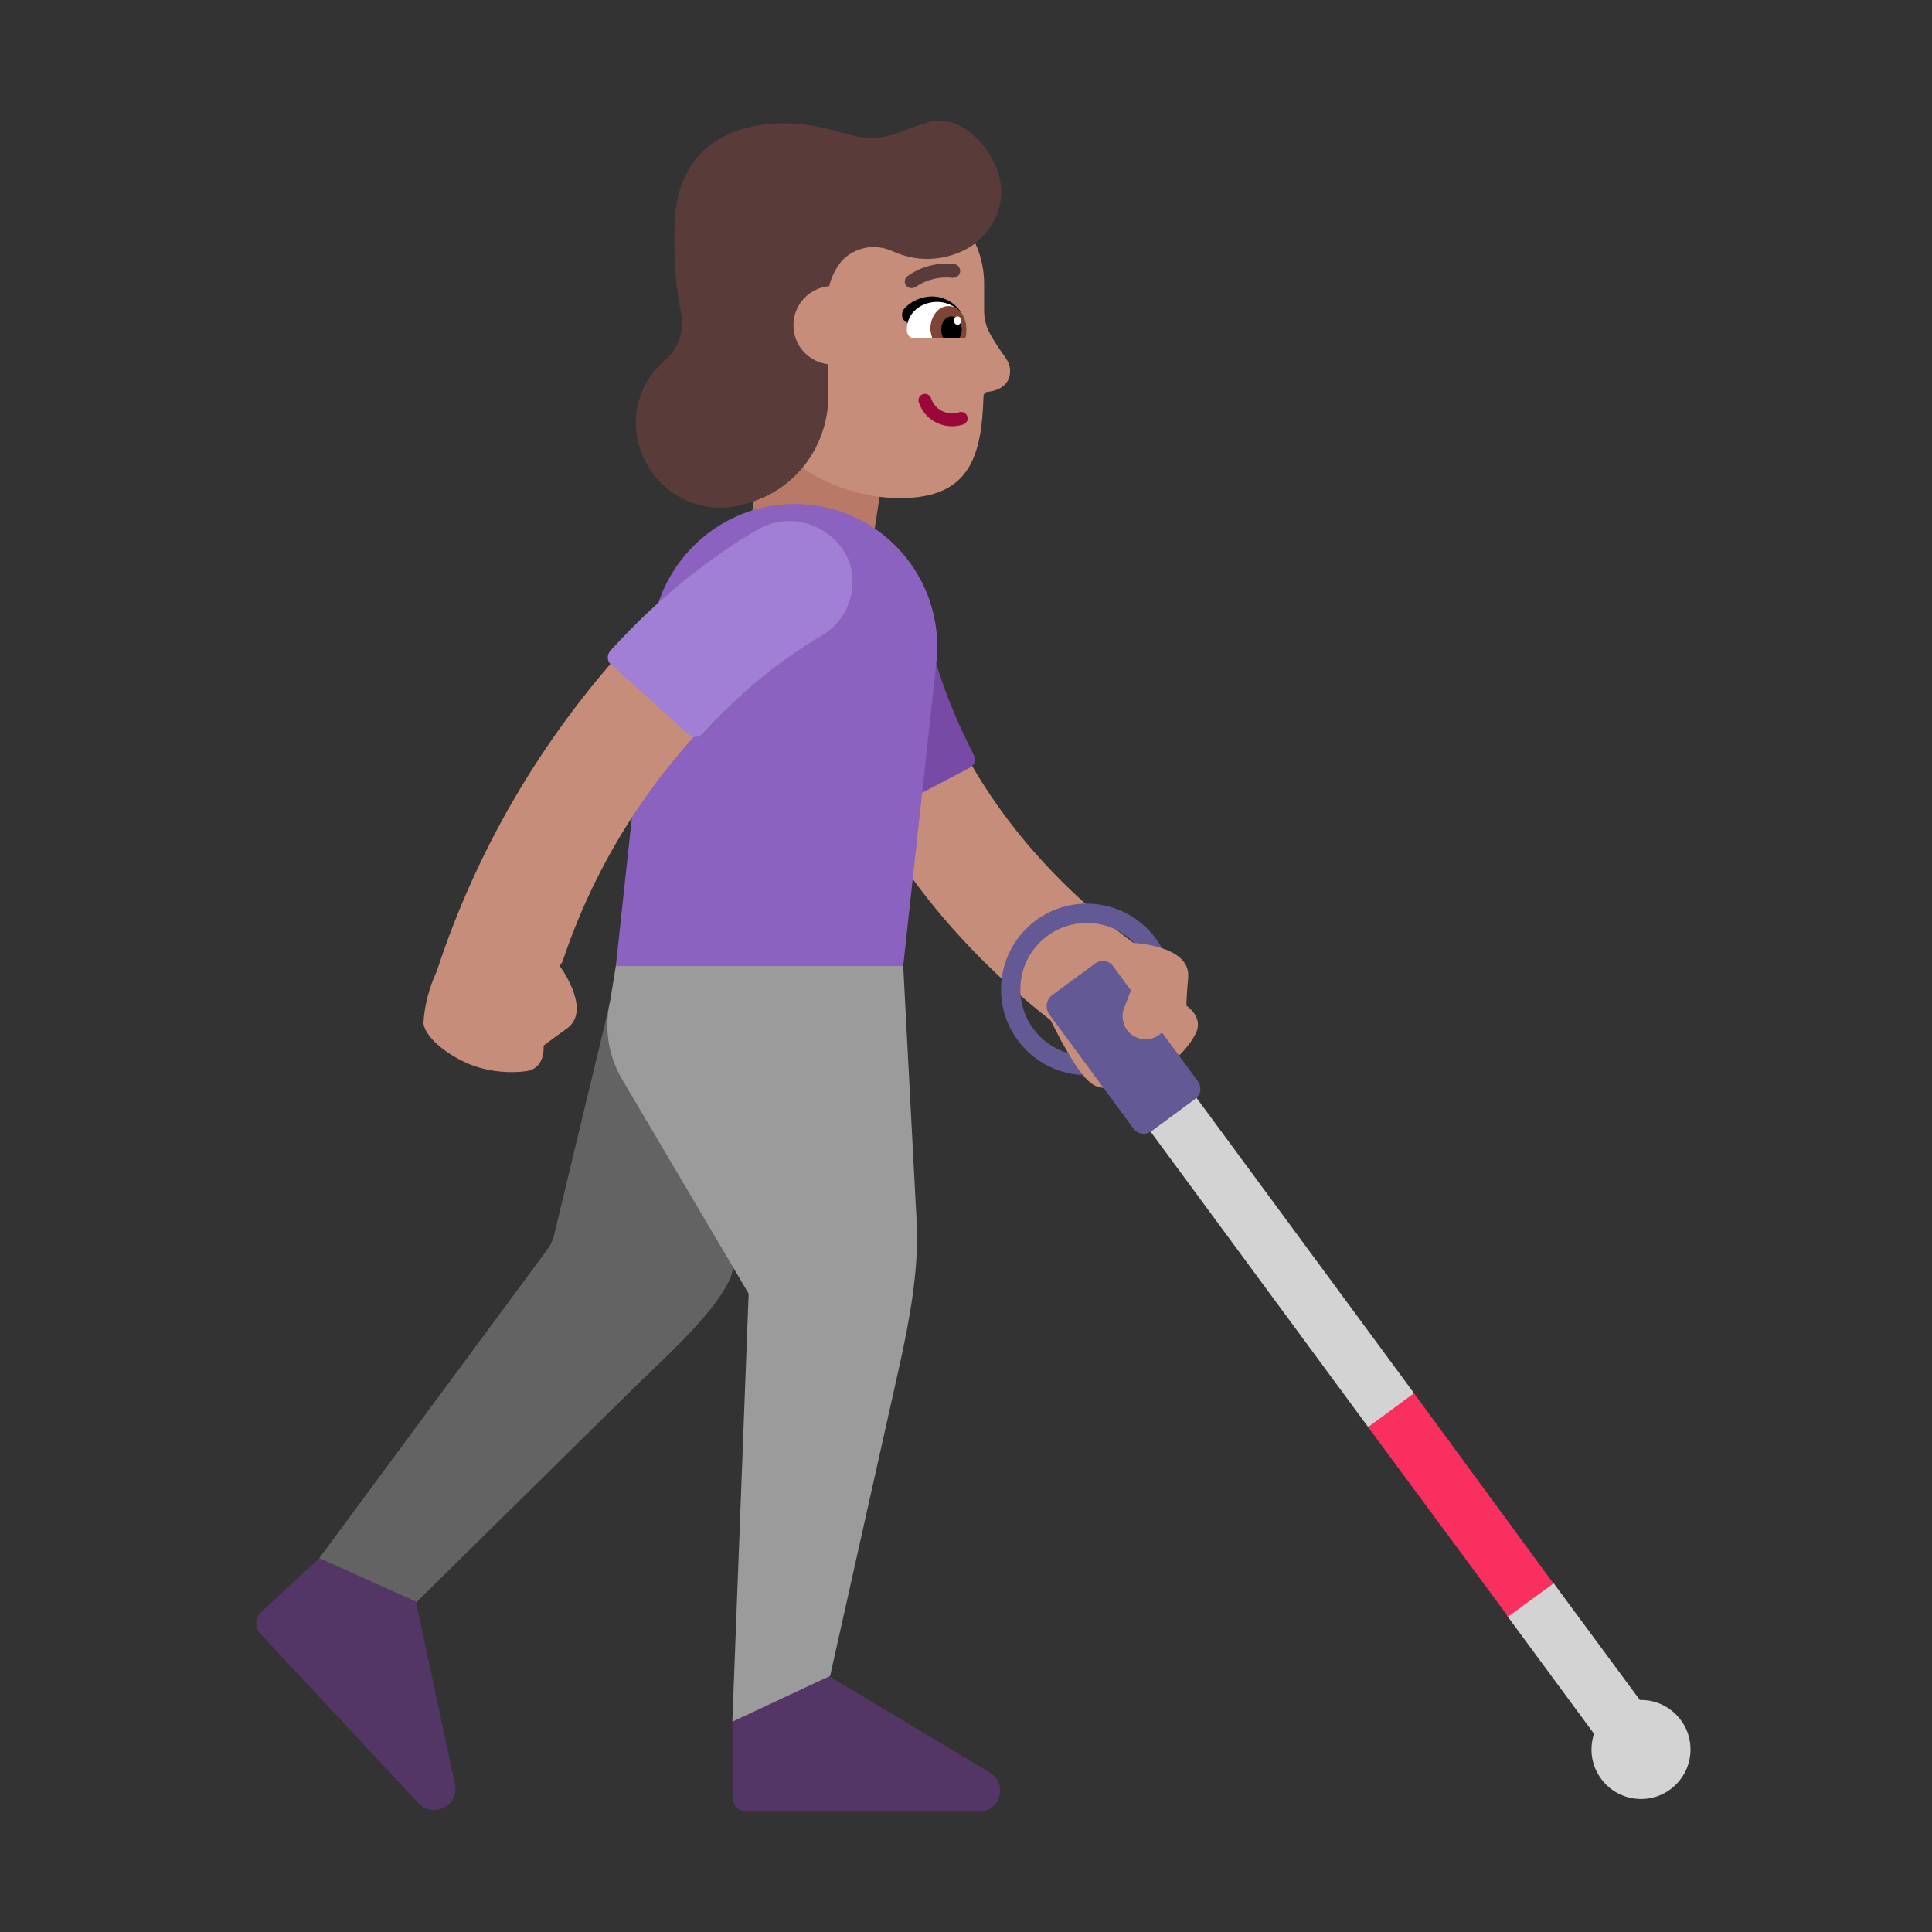 <svg width="32" height="32" viewBox="0 0 32 32" fill="none" xmlns="http://www.w3.org/2000/svg">
<rect x="0" y="0" width="32" height="32" fill="#333333" stroke="none"/>
<path d="M12.75 6.677L12.43 8.647L14.45 8.997L14.76 6.987L12.75 6.677Z" fill="#B87A66"/>
<path d="M12.655 19.154L12.1 21.167C11.861 21.683 11.294 22.226 10.616 22.875C10.584 22.906 10.552 22.936 10.52 22.967L6.4 27.027L5.03 26.157L9.05 20.717C9.11 20.637 9.16 20.547 9.18 20.447L10.09 16.661L12.655 19.154Z" fill="#636363"/>
<path d="M10.2 16L12.472 15.477L14.96 16L15.19 20.377C15.2 21.057 15.09 21.777 14.87 22.747L13.75 27.757L13.042 28.517H12.13L12.4 21.427L10.31 17.887C10.07 17.487 10 17.017 10.11 16.557L10.2 16Z" fill="#9B9B9B"/>
<path d="M4.32 26.707L5.29 25.807L6.89 26.527L7.54 29.577C7.59 29.917 7.17 30.117 6.93 29.867L4.31 27.057C4.22 26.957 4.22 26.797 4.32 26.707Z" fill="#533566"/>
<path d="M12.13 28.517L13.651 27.804L13.74 27.767L16.41 29.367C16.7 29.567 16.56 30.007 16.21 30.007H12.37C12.24 30.007 12.13 29.897 12.13 29.757V28.427L12.133 28.426L12.13 28.517Z" fill="#533566"/>
<path d="M14.216 9.566C13.707 9.619 13.337 10.073 13.389 10.582L13.389 10.583L13.39 10.586L13.39 10.591L13.392 10.606C13.393 10.617 13.395 10.631 13.398 10.649C13.402 10.683 13.409 10.73 13.419 10.787C13.439 10.903 13.471 11.063 13.521 11.259C13.62 11.652 13.792 12.193 14.085 12.821C14.645 14.019 15.642 15.523 17.401 16.899L17.58 17.247L17.61 17.299C17.635 17.343 17.663 17.393 17.693 17.444V17.641L17.929 17.797C17.988 17.87 18.05 17.931 18.11 17.967C18.34 18.107 18.85 17.967 19.19 17.757C19.19 17.757 19.61 17.497 19.8 17.127C19.95 16.847 19.65 16.657 19.65 16.657C19.65 16.657 19.65 16.527 19.68 16.187C19.7 15.919 19.472 15.777 19.236 15.702L18.961 15.527L18.774 15.618C17.122 14.392 16.236 13.052 15.762 12.038C15.524 11.528 15.389 11.098 15.315 10.804C15.277 10.658 15.255 10.545 15.243 10.474C15.237 10.438 15.233 10.413 15.232 10.399L15.23 10.387C15.175 9.882 14.722 9.514 14.216 9.566Z" fill="#C68D7B"/>
<path d="M14.31 13.457C13.7 12.297 13.4 11.257 13.26 10.487C13.14 9.857 13.61 9.267 14.26 9.237H14.3C14.79 9.247 15.2 9.607 15.28 10.087C15.33 10.377 15.41 10.727 15.55 11.127C15.7 11.597 15.9 12.057 16.13 12.507C16.17 12.587 16.14 12.677 16.06 12.717L14.52 13.527C14.44 13.567 14.35 13.537 14.31 13.457Z" fill="#774AA6"/>
<path d="M13.16 8.347C14.57 8.347 15.66 9.567 15.51 10.967L14.96 16H10.2L10.8 10.457C10.94 9.267 11.95 8.347 13.16 8.347Z" fill="#8B62BF"/>
<path d="M18.61 18.136L19.383 17.593L23.422 23.078L23.355 23.832L22.661 23.637L18.61 18.136Z" fill="#D3D3D3"/>
<path d="M27.161 28.157L25.73 26.219L25.027 26.066L24.922 26.406L24.965 26.766L26.402 28.717C26.375 28.799 26.36 28.886 26.36 28.977C26.36 29.43 26.727 29.797 27.18 29.797C27.633 29.797 28 29.43 28 28.977C28 28.524 27.633 28.157 27.18 28.157C27.174 28.157 27.168 28.157 27.161 28.157Z" fill="#D3D3D3"/>
<path d="M24.98 26.777L22.66 23.637L23.42 23.077L25.73 26.227L24.98 26.777Z" fill="#F92F60"/>
<path d="M18 15.287C18.309 15.287 18.588 15.414 18.787 15.619C18.866 15.624 19.059 15.643 19.246 15.705C19.005 15.265 18.537 14.967 18 14.967C17.216 14.967 16.58 15.603 16.58 16.387C16.58 17.15 17.181 17.773 17.936 17.806C17.848 17.699 17.764 17.565 17.692 17.443C17.235 17.31 16.9 16.888 16.9 16.387C16.9 15.78 17.393 15.287 18 15.287Z" fill="#635994"/>
<path d="M18.81 17.177C18.96 17.248 19.135 17.213 19.246 17.102L19.84 17.907C19.91 18.007 19.89 18.137 19.79 18.207L19.07 18.737C18.97 18.807 18.84 18.787 18.77 18.687L17.37 16.787C17.31 16.687 17.33 16.557 17.42 16.487L18.14 15.957C18.24 15.887 18.37 15.907 18.44 16.007L18.731 16.403L18.63 16.667C18.54 16.857 18.62 17.087 18.81 17.177Z" fill="#635994"/>
<path d="M7.233 16.09C7.106 16.36 7.031 16.652 7.013 16.95C7.053 17.22 7.493 17.53 7.863 17.66C8.143 17.752 8.44 17.78 8.733 17.74C9.043 17.68 9.003 17.32 9.003 17.32C9.003 17.32 9.103 17.24 9.383 17.04C9.773 16.771 9.383 16.159 9.272 16C9.285 15.971 9.308 15.95 9.319 15.92C9.842 14.355 10.728 12.935 11.903 11.776C12.244 11.44 12.611 11.133 13.003 10.858C13.141 10.758 13.249 10.694 13.32 10.651L13.41 10.599L13.801 9.352C13.383 8.552 12.624 8.866 11.947 9.337C11.47 9.671 11.022 10.044 10.607 10.451C9.076 12.056 7.923 13.982 7.233 16.09Z" fill="#C68D7B"/>
<path d="M10.11 10.777C10.99 9.807 11.87 9.167 12.54 8.777C13.09 8.447 13.81 8.697 14.06 9.287L14.07 9.317C14.22 9.777 14.03 10.287 13.61 10.527C13.36 10.677 13.05 10.877 12.72 11.137C12.33 11.447 11.97 11.787 11.63 12.157C11.57 12.217 11.47 12.227 11.41 12.167L10.12 11.007C10.05 10.947 10.05 10.847 10.11 10.777Z" fill="#A17FD5"/>
<path d="M13.67 3.08L14.71 3.09C15.59 3.1 16.3 3.82 16.3 4.7V5.15C16.3 5.29 16.34 5.43 16.41 5.55C16.62 5.92 16.72 5.95 16.73 6.13C16.74 6.41 16.48 6.48 16.36 6.49C16.32 6.49 16.29 6.53 16.29 6.56C16.26 7.55 16.07 8.26 14.89 8.25C14.17 8.25 13.03 7.88 12.71 7.02L12.41 5.87L12.07 4.67C12.07 3.79 12.79 3.07 13.67 3.08Z" fill="#C68D7B"/>
<path d="M15.287 6.528C15.231 6.546 15.2 6.606 15.218 6.663C15.317 6.972 15.649 7.129 15.952 7.032C16.009 7.014 16.04 6.954 16.022 6.897C16.004 6.841 15.944 6.81 15.887 6.828C15.69 6.891 15.483 6.788 15.422 6.597C15.404 6.541 15.344 6.51 15.287 6.528Z" fill="#990838"/>
<path d="M15.1 4.772C15.125 4.772 15.15 4.764 15.171 4.749C15.348 4.629 15.563 4.577 15.776 4.602C15.806 4.605 15.836 4.596 15.86 4.577C15.883 4.559 15.899 4.532 15.903 4.502C15.905 4.487 15.903 4.472 15.899 4.457C15.895 4.443 15.888 4.429 15.879 4.417C15.87 4.406 15.858 4.396 15.845 4.388C15.832 4.381 15.818 4.376 15.803 4.375C15.529 4.342 15.253 4.413 15.03 4.575C15.018 4.584 15.008 4.595 15.001 4.608C14.993 4.621 14.989 4.635 14.987 4.65C14.985 4.665 14.986 4.68 14.99 4.694C14.994 4.708 15.001 4.722 15.01 4.734C15.021 4.746 15.035 4.756 15.05 4.763C15.066 4.769 15.083 4.772 15.1 4.772Z" fill="#593B39"/>
<path d="M15.93 5.19C15.93 5.19 15.74 4.85 15.33 4.92C15.17 4.95 15.05 5.03 14.98 5.11C14.92 5.18 14.93 5.28 15 5.33L15.29 5.53L15.93 5.19Z" fill="black"/>
<path d="M15.9 5.6C15.96 5.6 16.01 5.54 16.01 5.47V5.46C16.01 5.17 15.76 5 15.52 5C15.28 5 15.02 5.16 15.02 5.46V5.47C15.02 5.54 15.07 5.6 15.13 5.6H15.9Z" fill="white"/>
<path d="M15.99 5.6C16 5.56 16.01 5.51 16.01 5.46C16.01 5.25 15.88 5.07 15.71 5.07C15.54 5.07 15.41 5.24 15.41 5.45C15.41 5.5 15.43 5.55 15.44 5.6H15.99Z" fill="#7D4533"/>
<path d="M15.89 5.6C15.91 5.56 15.93 5.52 15.93 5.46C15.93 5.34 15.85 5.24 15.76 5.24C15.66 5.24 15.59 5.34 15.59 5.46C15.59 5.51 15.6 5.56 15.63 5.6H15.89Z" fill="black"/>
<path d="M15.859 5.38C15.826 5.38 15.8 5.348 15.8 5.31C15.8 5.271 15.827 5.24 15.86 5.24C15.893 5.24 15.92 5.272 15.92 5.31C15.919 5.349 15.893 5.38 15.859 5.38Z" fill="white"/>
<path d="M15.32 2.04C15.85 1.84 16.4 2.37 16.55 2.92C16.65 3.31 16.52 3.7 16.21 3.98C16.13 4.06 16.01 4.13 15.87 4.19C15.76 4.23 15.63 4.27 15.5 4.28C15.25 4.31 15 4.26 14.78 4.16C14.65 4.1 14.5 4.08 14.36 4.1C14.19 4.13 14.03 4.21 13.92 4.35C13.832 4.465 13.767 4.598 13.734 4.74C13.401 4.768 13.142 5.046 13.142 5.387C13.142 5.722 13.392 5.996 13.717 6.033L13.72 6.53C13.73 7.34 13.22 8.08 12.43 8.32C12.4 8.33 12.37 8.34 12.33 8.35L12.21 8.38C11.49 8.53 10.71 8.08 10.55 7.23C10.48 6.83 10.6 6.42 10.86 6.12C10.894 6.08 10.932 6.044 10.968 6.009C10.986 5.993 11.004 5.976 11.02 5.96C11.25 5.76 11.34 5.46 11.28 5.17C11.2 4.83 11.16 4.37 11.17 3.76C11.2 2.02 12.8 1.85 13.88 2.18C14.452 2.355 14.646 2.283 15.002 2.151C15.094 2.117 15.197 2.079 15.32 2.04Z" fill="#593B39"/>
</svg>
